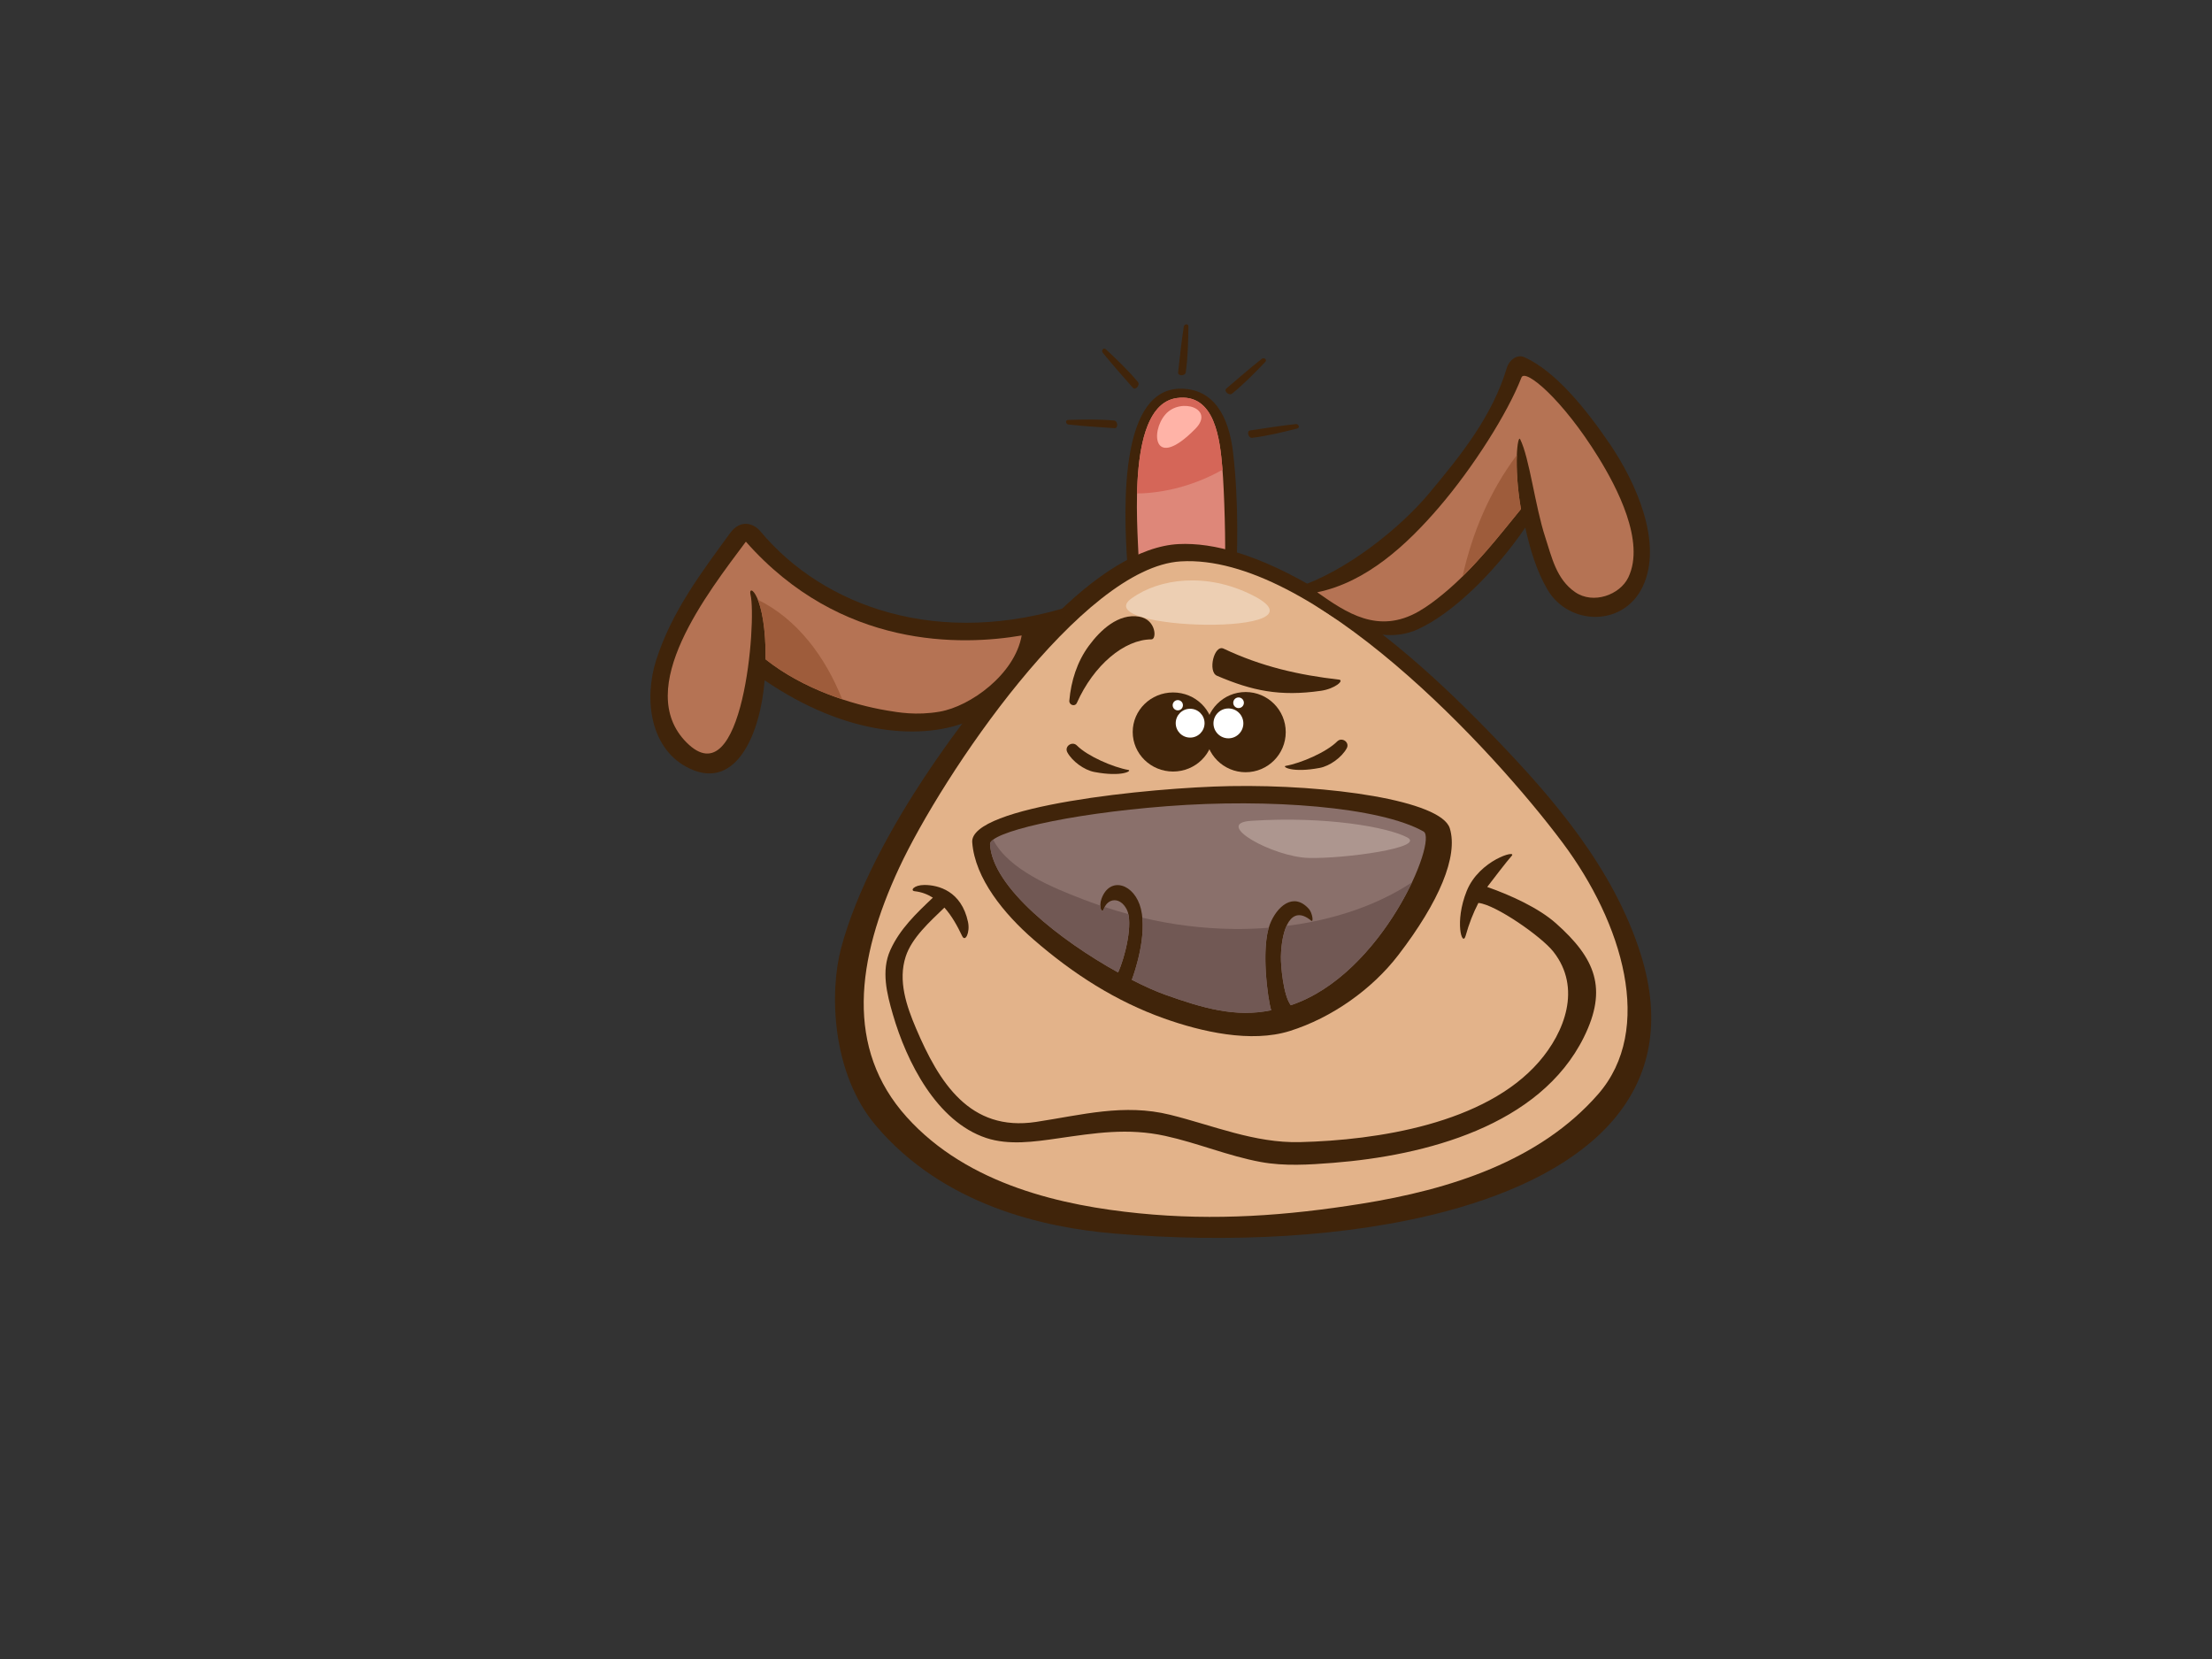 <?xml version="1.0" encoding="utf-8"?>
<!-- Generator: Adobe Illustrator 17.0.0, SVG Export Plug-In . SVG Version: 6.00 Build 0)  -->
<!DOCTYPE svg PUBLIC "-//W3C//DTD SVG 1.1//EN" "http://www.w3.org/Graphics/SVG/1.1/DTD/svg11.dtd">
<svg version="1.1" id="Layer_1" xmlns="http://www.w3.org/2000/svg" xmlns:xlink="http://www.w3.org/1999/xlink" x="0px" y="0px"
	 width="800px" height="600px" viewBox="0 0 800 600" enable-background="new 0 0 800 600" xml:space="preserve">
<rect x="0" y="0" width="800" height="600" fill="#333333" stroke="none"/>
<g>
	<path fill="#40240A" d="M445.935,163.485c-1.559-13.01-6.984-22.828-18.81-22.908c-21.494-0.14-21.213,40.022-19.244,65.582
		c8.85,8.866,28.378,9.416,39.042,3.005C447.489,202.375,448.134,181.876,445.935,163.485z"/>
	<path fill="#DE8779" d="M411.853,202.94c-0.568-14.32-4.187-56.438,13.717-58.971c14-1.979,15.657,15.428,16.503,25.202
		c0.703,8.151,1.314,28.257,0.892,36.317C434.055,209.871,419.631,209.589,411.853,202.94z"/>
	<path fill="#D56658" d="M413.33,178.416c10.178-0.564,19.98-3.572,28.8-8.518c-0.018-0.24-0.036-0.504-0.056-0.727
		c-0.847-9.774-2.503-27.181-16.503-25.202c-11.136,1.577-13.944,18.465-14.341,34.455
		C411.926,178.435,412.617,178.456,413.33,178.416z"/>
	<path fill="#FFB3A7" d="M421.536,149.82c5.481-6.191,17.969-2.051,10.803,5.237C417.172,170.482,415.927,156.157,421.536,149.82z"
		/>
	<path fill="#40240A" d="M316.781,407.099c-16.19-19.128-16.761-48.539-12.598-64.159c10.994-41.246,49.112-91.49,75.458-118.379
		c16.314-16.65,32.588-27.093,46.658-27.789c12.487-0.619,29.243,3.827,51.088,17.028c23.162,13.993,44.06,33.035,64.055,53.875
		c19.995,20.84,42.032,46.131,51.881,77.213c15.745,49.696-18.261,79.271-70.237,93.163c-35.224,9.418-78.702,11.633-120.542,8.032
		C377.845,443.961,341.284,436.061,316.781,407.099z"/>
	<path fill="#E3B38A" d="M325.202,313.84c15.552-33.347,66.153-108.686,101.835-110.809
		c47.374-2.821,112.941,68.084,138.123,101.779c21.664,28.989,33.299,67.485,12.801,90.946
		c-21.159,24.218-53.642,34.48-85.627,39.599c-27.03,4.326-52.802,6.213-80.409,3.452c-27.165-2.716-61.725-10.063-84.003-34.808
		C305.644,379.256,309.647,347.181,325.202,313.84z"/>
	<path fill="#40240A" d="M594.052,212.27c7.664-15.934-2.716-38.209-11.577-51.304c-8.85-13.079-19.964-26.778-31.192-31.793
		c-2.549-1.139-5.438,0.969-6.28,3.773c-5.276,17.541-16.532,31.572-28.227,45.564c-10.206,12.207-29.633,28.05-47.822,33.976
		c7.01,7.738,27.073,22.725,43.797,15.114c12.286-5.587,27.421-20,38.885-36.782c1.752,7.78,3.989,15.53,8.032,22.414
		C567.316,226.248,587.035,226.86,594.052,212.27z"/>
	<path fill="#B57354" d="M513.124,221.113c3.077-1.769,5.957-3.944,8.76-6.249c11.197-9.188,20.53-21.379,28.182-30.737
		c-2.715-15.782-1.175-27.043-0.285-25.279c3.38,6.736,5.4,24.244,9.077,35.436c2.352,7.158,3.969,15.169,10.824,19.876
		c6.568,4.508,16.17,0.983,19.204-5.297c6.271-12.969-4.178-32.725-10.809-43.47c-13.001-21.044-26.491-32.287-27.823-28.856
		c-4.989,12.877-17.455,32.524-29.849,46.967c-11.621,13.54-26.223,27.072-44.024,30.703
		C486.83,221.546,498.416,229.564,513.124,221.113z"/>
	<path fill="#9E5C3B" d="M548.586,164.575c-9.995,13.38-16.123,28.201-19.647,43.914c8.129-7.991,15.143-17.042,21.127-24.363
		C548.671,176.028,548.401,169.14,548.586,164.575z"/>
	<path fill="#40240A" d="M388.718,218.726c-48.996,16.011-90.944,0.74-113.706-26.563c-2.505-3.004-7.29-4.409-10.938,0.607
		c-10.343,14.214-21.124,28.311-26.769,46.006c-4.496,14.091-2.27,32.579,12.368,39.294c16.684,7.655,25.305-12.696,26.872-32.037
		c29.698,20.279,57.53,21.976,74.988,14.32C358.543,257.281,388.971,219.101,388.718,218.726z"/>
	<path fill="#B57354" d="M271.438,215.084c-1.038-4.32,5.611-0.302,5.466,23.387c13.562,10.738,31.012,16.332,43.889,18.492
		c3.985,0.667,10.584,1.879,19.035,0.423c11.157-1.92,27.213-13.549,29.679-27.561c-21.703,3.713-65.411,4.99-99.754-33.923
		c-13.741,18.428-40.908,53.062-21.463,72.614C268.723,289.057,273.707,224.526,271.438,215.084z"/>
	<path fill="#9E5C3B" d="M274.102,216.915c1.432,3.613,2.868,10.404,2.802,21.556c8.405,6.655,18.3,11.316,27.678,14.425
		C298.473,237.49,288.287,223.86,274.102,216.915z"/>
	<path fill="#40240A" d="M524.341,299.575c-3.102-10.071-43.818-15.92-79.527-15.269c-28.978,0.527-94.158,7.211-93.192,20.33
		c0.965,13.124,11.649,26.01,22.167,35.15c14.468,12.576,29.929,22.39,47.171,28.535c13.547,4.831,31.486,8.96,45.534,4.548
		c15.13-4.751,29.696-15.022,39.253-27.49C520.522,326.115,527.445,309.646,524.341,299.575z"/>
	<path fill="#8A706B" d="M466.831,363.554c-2.729-3.542-3.643-14.443-3.569-17.628c0.236-10.258,3.74-18.948,10.889-12.992
		c1.078,0.896,0.431-2.832-0.732-4.155c-5.649-6.415-11.752-0.815-14.198,5.636c-3.169,8.367-0.831,26.486,0.517,30.952
		c-12.85,2.697-24.713-0.764-38.263-5.595c-3.444-1.226-7.61-3.084-12.133-5.404c1.285-3.479,5.56-16.271,3.29-25.626
		c-2.228-9.176-11.267-12.03-14.271-3.659c-0.988,2.761,0.052,5.8,0.913,3.497c1.412-3.774,5.841-4.34,8.243,0.353
		c2.401,4.69-0.528,17.033-3.141,22.767c-20.656-11.426-45.577-30.761-46.319-46.407c-0.198-4.135,26.913-10.87,64.019-13.729
		c37.104-2.856,77.036,0.273,92.759,9.151C520.127,303.699,500.056,352.478,466.831,363.554z"/>
	<path fill="#715854" d="M399.521,328.029c-0.088,0.18-0.172,0.357-0.247,0.55c-0.599,1.599-1.28,0.622-1.313-1.047
		c-2.21-0.757-4.414-1.559-6.62-2.41c-10.25-3.955-26.604-10.503-32.153-21.455c-0.764,0.573-1.155,1.116-1.13,1.624
		c0.741,15.647,25.662,34.981,46.319,46.407c2.349-5.15,4.937-15.622,3.699-21.098C405.216,329.819,402.363,328.97,399.521,328.029z
		"/>
	<path fill="#715854" d="M458.868,335.533c-4.259,0.339-8.508,0.487-12.693,0.438c-11.391-0.13-22.307-1.536-33.037-4.075
		c0.858,8.872-2.65,19.366-3.796,22.471c4.523,2.32,8.688,4.178,12.133,5.404c13.55,4.831,25.413,8.293,38.263,5.595
		C458.448,361.085,456.258,344.293,458.868,335.533z"/>
	<path fill="#715854" d="M465.299,334.873c-1.26,2.785-1.938,6.774-2.037,11.053c-0.074,3.185,0.84,14.086,3.569,17.628
		c20.718-6.907,36.315-28.465,43.845-44.446C497.49,327.815,481.475,332.824,465.299,334.873z"/>
	<path fill="#AD968F" d="M452.507,296.858c27.136-1.741,49.426,2.303,56.412,5.996c6.985,3.693-22.56,7.731-35.512,7.437
		C460.456,309.997,438.355,297.762,452.507,296.858z"/>
	<path fill="#EDCFB3" d="M409.275,216.382c10.187-7.278,27.087-9.423,43.574-1.178C483.472,230.514,392.787,228.16,409.275,216.382z
		"/>
	<ellipse fill="#40240A" cx="424.267" cy="264.736" rx="14.606" ry="14.3"/>
	<circle fill="#40240A" cx="450.501" cy="264.784" r="14.504"/>
	<path fill="#FFFFFF" d="M430.434,256.332c-2.883,0-5.219,2.336-5.219,5.213c0,2.879,2.336,5.217,5.219,5.217
		c2.879,0,5.213-2.338,5.213-5.217C435.648,258.668,433.313,256.332,430.434,256.332z"/>
	<path fill="#FFFFFF" d="M444.273,256.219c-2.987,0-5.405,2.418-5.405,5.402c0,2.984,2.418,5.404,5.405,5.404
		c2.981,0,5.404-2.42,5.404-5.404C449.677,258.637,447.253,256.219,444.273,256.219z"/>
	<path fill="#FFFFFF" d="M447.941,252.242c-1.06,0-1.925,0.864-1.925,1.925c0,1.061,0.865,1.923,1.925,1.923
		c1.062,0,1.925-0.862,1.925-1.923C449.866,253.105,449.003,252.242,447.941,252.242z"/>
	<path fill="#FFFFFF" d="M425.966,253.198c-1.024,0-1.855,0.834-1.855,1.857c0,1.026,0.831,1.859,1.855,1.859
		c1.027,0,1.856-0.832,1.856-1.859C427.822,254.032,426.992,253.198,425.966,253.198z"/>
	<path fill="#40240A" d="M412.077,223.037c-7.638-1.342-14.153,4.943-18.239,10.464c-4.288,5.796-6.483,12.793-7.101,19.903
		c-0.137,1.586,2.048,2.334,2.736,0.792c6.065-13.611,17.132-22.957,26.97-22.957C418.411,231.238,418.165,224.107,412.077,223.037z
		"/>
	<path fill="#40240A" d="M484.247,245.792c-14.55-1.665-28.027-4.727-41.713-11.2c-3.424-1.623-5.824,8.34-2.396,9.806
		c12.728,5.441,22.725,7.563,37.568,5.441C482.873,249.102,486.285,246.026,484.247,245.792z"/>
	<path fill="#40240A" d="M408.08,278.463c-5.442-0.959-14.729-4.941-18.599-8.841c-1.694-1.707-4.641,0.29-3.461,2.469
		c1.75,3.233,6.073,6.412,9.763,7.108C405.897,281.114,409.537,278.716,408.08,278.463z"/>
	<path fill="#40240A" d="M465.007,276.986c5.445-0.957,14.73-4.941,18.603-8.837c1.694-1.71,4.638,0.289,3.459,2.469
		c-1.748,3.23-6.073,6.408-9.762,7.104C467.192,279.639,463.551,277.239,465.007,276.986z"/>
	<path fill="#40240A" d="M562.718,333.918c-6.206-5.51-16.217-10.101-24.842-13.138c1.37-1.81,7.197-9.429,8.836-11.231
		c2.172-2.376-11.702,1.435-16.244,12.664c-4.539,11.228-1.604,20.559-0.388,16.179c1.208-4.349,2.725-8.201,4.584-11.806
		c0.045-0.004,0.092-0.002,0.139-0.011c6.177,0.653,22.661,12.12,26.976,17.594c10.379,13.153,4.034,29.238-5.211,39.876
		c-19.461,22.378-58.503,28.326-86.4,29.018c-16.455,0.404-31.274-5.999-46.969-9.883c-16.747-4.149-31.961,0.074-48.514,2.581
		c-23.992,3.632-35.079-14.299-43.407-33.863c-3.454-8.115-6.561-17.243-3.716-25.956c2.223-6.81,8.709-12.574,13.999-17.697
		c2.672,2.981,4.717,6.7,6.412,10.276c1.136,2.397,2.922-1.312,2.12-5.081c-2.39-11.228-10.75-13.378-15.767-13.378
		c-3.851,0-5.276,2.071-3.501,2.264c2.482,0.272,4.645,1.116,6.564,2.329c-5.988,5.678-11.94,11.309-15.395,18.971
		c-3.372,7.477-1.229,15.826,0.926,23.261c4.944,17.055,15.78,38.708,33.745,44.671c8.199,2.722,17.467,1.37,25.818,0.166
		c13.523-1.95,25.352-3.879,38.938-0.91c11.694,2.554,22.74,7.255,34.552,9.436c8.542,1.577,17.603,0.988,26.201,0.305
		c33.185-2.623,74.756-13.263,90.668-45.464C581.505,357.559,577.037,346.629,562.718,333.918z"/>
	<path fill="#40240A" d="M402.897,152.088c-5.523-0.515-11.056-0.383-16.595-0.216c-1.104,0.035-0.894,1.561,0.155,1.674
		c5.958,0.647,11.298,0.92,16.624,1.312C404.481,154.963,404.33,152.219,402.897,152.088z"/>
	<path fill="#40240A" d="M428.853,134.629c0.76-5.494,0.875-11.03,0.956-16.569c0.013-1.104-1.52-0.963-1.68,0.079
		c-0.912,5.924-1.424,11.247-2.054,16.549C425.91,136.082,428.655,136.055,428.853,134.629z"/>
	<path fill="#40240A" d="M452.905,158.343c5.503-0.687,10.88-2.008,16.253-3.365c1.069-0.272,0.535-1.717-0.512-1.602
		c-5.959,0.651-11.233,1.535-16.52,2.299C450.74,155.877,451.476,158.523,452.905,158.343z"/>
	<path fill="#40240A" d="M445.612,142.346c4.304-3.5,8.165-7.467,12.003-11.465c0.762-0.796-0.456-1.739-1.285-1.087
		c-4.708,3.71-8.71,7.254-12.789,10.703C442.471,141.402,444.497,143.255,445.612,142.346z"/>
	<path fill="#40240A" d="M411.533,138.14c-3.557-4.255-7.574-8.063-11.623-11.849c-0.807-0.751-1.732,0.477-1.071,1.298
		c3.773,4.66,7.367,8.614,10.871,12.648C410.63,141.294,412.457,139.244,411.533,138.14z"/>
</g>
</svg>
